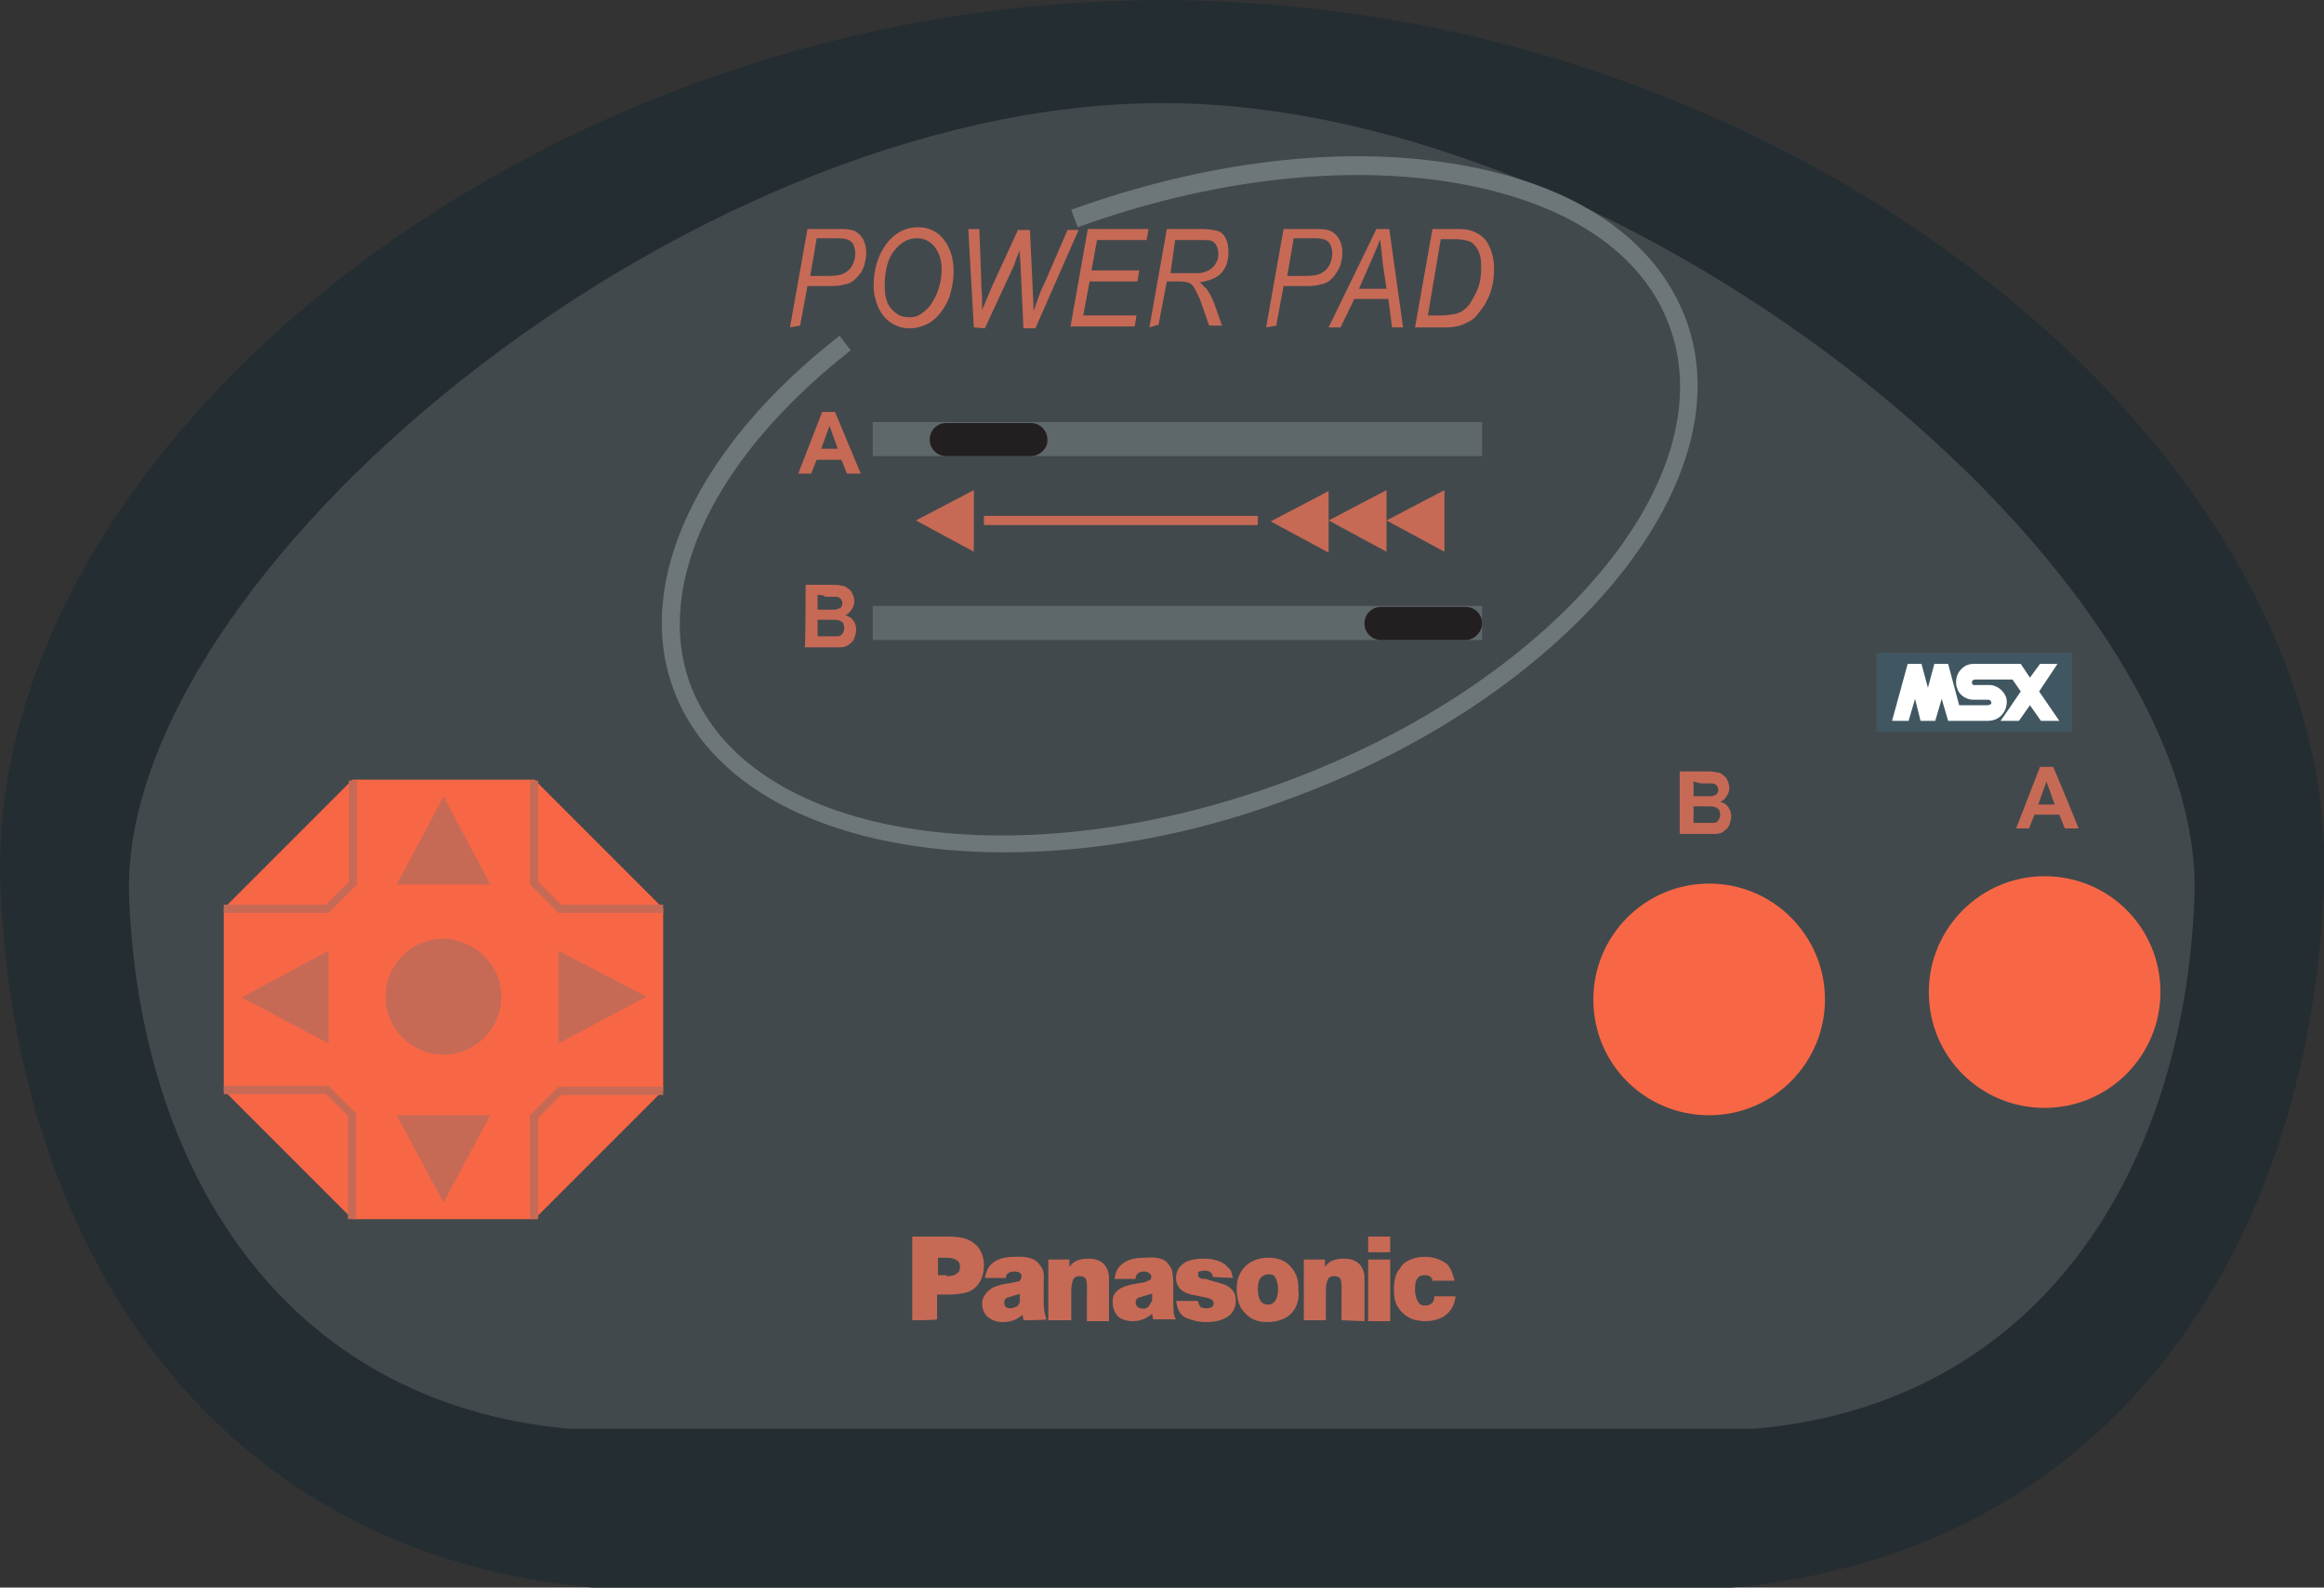 <svg enable-background="new 0 0 200 136.6" viewBox="0 0 200 136.6" xmlns="http://www.w3.org/2000/svg"><rect x="0" y="0" width="200" height="136.6" fill="#333333" stroke="none"/><path d="m-9.4-5h216.7v147.6h-216.7z" fill="none"/><g transform="matrix(0 .791 .791 0 -6.051 -9.4)"><path d="m184.6 196.1v-123.8c-3.8-42.1-37.7-63.1-76.4-64.6-46.5-1.8-96.3 56.8-96.3 126.4s49.8 128.2 96.3 126.4c38.7-1.5 72.6-22.5 76.4-64.6" fill="#242d32"/><path d="m23.1 134.1c0-52.1 51.5-113.7 86.4-112.4 29 1.1 54.9 16.3 57.8 47.8v129.1c-2.8 31.5-28.8 46.7-57.8 47.8-34.8 1.4-86.4-60.2-86.4-112.3" fill="#42494c"/><path d="m104.6 116.9c0-17.7-6.3-31.8-17.8-36-11.7-4.3-26.4 2.7-38.4 18.1l1.6 1.2c11.5-14.7 25.3-21.4 36.2-17.5 16.7 6.1 21.6 34.9 10.9 64.3s-33 48.4-49.7 42.3c-8-2.9-13.5-11.1-15.6-23.2-2.1-12.2-.4-26.8 4.8-41.2l-1.9-.7c-5.3 14.7-7.1 29.6-4.9 42.2 2.2 12.8 8.2 21.5 16.9 24.7 17.7 6.5 41.2-13.1 52.2-43.5 3.9-10.5 5.7-21.1 5.7-30.7" fill="#6d7779"/><path d="m72 152.2h-6.7l3.3-6.3z" fill="#c66a56"/><path d="m71.9 158.5h-6.7l3.3-6.3z" fill="#c66a56"/><path d="m144.5 46-14-14h-19.8l-14 14v19.8l14 14h19.8l14-14z" fill="#f86745"/><path d="m120.3 62.2c3.5 0 6.3-2.8 6.3-6.3s-2.8-6.3-6.3-6.3-6.3 2.8-6.3 6.3c.1 3.5 2.9 6.3 6.3 6.3m5.1-18.8h-10.1l5.1-9.5c-.1-.1 5 9.5 5 9.5zm-10.1 25h10.1l-5.1 9.6s-5-9.6-5-9.6zm17.9-7.4v-10.2l9.5 5.1zm-25.1-10.2v10.2l-9.6-5.1c.1 0 9.6-5.1 9.6-5.1z" fill="#c66a56"/><path d="m120.6 206.2c6.9 0 12.6-5.6 12.6-12.6s-5.6-12.6-12.6-12.6c-6.9 0-12.6 5.6-12.6 12.6s5.7 12.6 12.6 12.6m-.8 36.5c6.9 0 12.6-5.6 12.6-12.6s-5.6-12.6-12.6-12.6c-6.9 0-12.6 5.6-12.6 12.6s5.6 12.6 12.6 12.6" fill="#f86745"/><path d="m91.5 233.1v-21.3h-8.6v21.3z" fill="#405762"/><path d="m84.1 231.5 3-2 3.2 2.2v-2l-1.7-1.2 1.7-1.2v-2c-.1.1-3.2 2.2-3.2 2.2l-1.3-.9v-3.9c0-.2 0-.4.2-.5h.2c.1 0 .2.1.2.2v.1 1.6c0 .7.5 1.4 1.1 1.7.5.3 1.3.2 1.8-.1.7-.4 1-1.1 1-1.8v-4.3s-2.4-.7-2.4-.7l2.4-.7v-1.6l-2.4-.6 2.4-.7v-1.8s-5.8 1.6-6.2 1.7v1.5l2.6.7-2.6.7v1.5l4.5 1.2v2.9c0 .2 0 .5-.2.6-.1 0-.2 0-.3-.1s-.1-.2-.1-.3v-1.6c0-.7-.5-1.5-1.2-1.7-.7-.3-1.6-.1-2.1.4-.4.4-.6.8-.6 1.4v5.1l1.5 1-1.5 1.1z" fill="#fff"/><path d="m150.7 110.6c0 .4 0 .9-.4 1.3-.1.1-.3.2-.6.2s-.5-.1-.6-.2c-.4-.4-.4-1-.4-1.5v-.7h1.9v.9m4.9-3.7h-9.1v3.8c0 1.3.1 2.5 1.2 3.4.3.2.9.6 1.9.6 1.3 0 2-.5 2.4-.9.7-.7.7-1.6.8-2.5v-1.7h2.7c.1-.1.1-2.7.1-2.7zm-2.9 11.8c.1-.3.2-.7.3-1l.1-.3c0-.1.1-.5.6-.5.2 0 .6.1.6.6 0 .1 0 .4-.1.5-.1.5-.4.5-.6.6h-.9m2.9.4-.6-.1c.3-.3.8-1 .8-2.1 0-.2 0-1-.5-1.6-.2-.3-.7-.7-1.6-.7-.2 0-.6.1-1 .4-.6.5-.8 1-1 1.8l-.2 1.2c0 .1-.1.3-.1.4 0 0 0 .2-.1.3s-.4.2-.5.2c-.3 0-.5-.3-.5-.8s.2-.7.3-.8.2-.1.4-.1v-2.3c-.5.1-.9.2-1.4.6-.5.5-.9 1.2-.9 2.7 0 .3-.1 1.4.4 2.2.2.3.5.5.8.7.5.3 1.2.2 1.8.2h1.8c1.1 0 1.3.1 2 .3.1-.1.1-2.5.1-2.5zm0 6.9h-3.2c.4 0-1.3.1-1.4-.2-.1-.1-.2-.3-.2-.6s.1-.6.4-.7.6-.2 1.3-.2h3.1v-2.5h-6.6v2.3h.8c-.4.3-.9.7-.9 2.1 0 1 .4 1.8 1.4 2.1.3.1.5.1 1 .1h4.4v-2.4m-4.8 13.7c-.3 0-.7-.2-.7-.9 0-.3.1-.5.1-.6s.2-.1.4-.1c.1 0 .2 0 .3.2.1.1.1.3.1.6l.3 1c.2.7.3 1.3.8 1.8.2.2.5.4.6.4.3.1.6.1.7.1.8 0 1.3-.4 1.5-.6.4-.5.8-1.2.8-2.6 0-1.1-.3-1.8-.5-2.3-.5-.9-1.5-.9-1.8-1v2.4c.2 0 .4.1.6.2.1.1.2.3.2.7 0 .5-.2.8-.5.8 0 0-.2 0-.3-.1-.2-.1-.3-.4-.4-.9 0 0-.3-1.4-.3-1.5-.1-.3-.4-1.6-1.8-1.6-.8 0-1.2.4-1.4.6-.4.4-.7 1.1-.7 2.4 0 .3 0 1.4.6 2.3l.6.6c.3.2.7.2.9.3zm-.1 6.7c-.2-.2-.2-.5-.2-.7 0-.3.2-.5.2-.6.2-.3.6-.5 1.4-.5.6 0 1.7.1 1.7 1.1 0 .3-.1.5-.3.7s-.7.4-1.4.4c0 0-.9 0-1.4-.4m4.1 1.8c.4-.4.9-1.2.9-2.6 0-.4 0-1.6-1.1-2.5-.4-.4-1.2-.8-2.5-.8-.2 0-.8 0-1.3.2-1.4.5-2.1 1.8-2.1 3.2 0 .4 0 1.6.9 2.4.4.4 1.2 1 2.6.9.4.1 1.7.1 2.6-.8m-8.4 8.4v2.4h1.7v-2.4zm2.5 0v2.4h6.7v-2.4zm2.5 7.1c-.8-.2-.8-.6-.8-1s.1-.5.2-.6c.3-.3.6-.4 1.4-.4.1 0 1.1 0 1.6.6.1.2.1.3.1.5 0 .1 0 .3-.1.5s-.3.5-.9.5v2.3c.2 0 .7-.1 1.1-.3 1.2-.6 1.6-1.8 1.6-3 0-.5-.1-.8-.1-1-.2-.9-.9-1.8-1.9-2.2-.3-.1-.7-.2-1.5-.2-.3 0-1.1 0-1.9.4-.1.1-.4.3-.7.5-.9.9-.9 2.2-.9 2.5 0 1.2.5 2 .8 2.4.1.1.4.3.8.5.3.1.6.2 1 .3v-2.3m3-31.3c.1-.2 0-.4 0-.5 0-.4-.4-.6-.6-.6-.5 0-.6.4-.6.5l-.1.3c-.1.3-.2.7-.3 1h.8c.2-.2.7-.3.8-.7m-.6 3h-1.8c-.6 0-1.3 0-1.9-.2-.3-.2-.5-.3-.8-.6-.6-.8-.4-2-.4-2.3 0-1.5.4-2.2.9-2.7.4-.4.9-.5 1.4-.6v2.3c-.2 0-.3 0-.4.1-.2.1-.4.3-.4.8s.3.8.5.8c.1 0 .4 0 .4-.1s.2-.4.2-.4c0-.1.1-.3.1-.4l.2-1.2c.2-.7.3-1.3.9-1.8.4-.3.8-.3 1-.3.9 0 1.4.4 1.6.6.5.6.5 1.4.5 1.6 0 1.1-.5 1.7-.8 2.1l.6.1v2.5c-.3-.2-.5-.3-1.8-.3m1.9 18.3h-3.2c.4 0-1.2.1-1.4-.2-.1-.1-.2-.3-.2-.6s.1-.6.4-.7.5-.2 1.2-.2h3.2v-2.4h-6.6v2.3h.8c-.4.3-.9.7-.9 2.1 0 1 .4 1.8 1.4 2.1.3.1.4.1 1 .1h4.4z" fill="#c66a56"/><path d="m81.5 168.9v-66.3h-3.7v66.3z" fill="#5e676a"/><path d="m81.5 167.1v-9.2c0-1-.8-1.8-1.8-1.8s-1.8.8-1.8 1.8v9.2c0 1 .8 1.8 1.8 1.8.9 0 1.8-.8 1.8-1.8" fill="#231f20"/><path d="m61.5 168.9v-66.3h-3.7v66.3z" fill="#5e676a"/><path d="m61.5 119.8v-9.2c0-1-.8-1.8-1.8-1.8s-1.8.8-1.8 1.8v9.2c0 1 .8 1.8 1.8 1.8.9.1 1.8-.8 1.8-1.8" fill="#231f20"/><g fill="#c66a56"><path d="m71.9 113.6h-6.7l3.3-6.3zm0 51.2h-6.7l3.3-6.3zm-30-69v2c0 .8-.1 1.4-.3 1.7-.2.4-.5.7-.9.9s-.8.3-1.3.3c-.3 0-.6-.1-.9-.2-.2-.1-.4-.3-.5-.5s-.2-.6-.2-1.2v-2.3c.1 0 4.1-.7 4.1-.7zm5.6-2.2-10.7 1.9v3.8c0 .7.1 1.2.3 1.5s.5.6.9.8.9.3 1.4.3c.4 0 .9-.1 1.3-.2.5-.2.8-.3 1.1-.6.3-.2.5-.5.7-.7.1-.2.3-.5.3-.8.2-.6.2-1.2.2-1.8v-2.3l4.3-.8zm-4.4 10.3c.6 0 1.2.1 1.7.3s.9.6 1.2 1 .4.9.4 1.4-.1.9-.4 1.3-.6.8-1.1 1.1-1 .6-1.7.8-1.3.3-2 .3c-1.1 0-1.9-.3-2.5-.8s-.9-1.1-.9-1.9c0-1 .5-1.8 1.4-2.5s2.2-1 3.9-1m-.1-1.2c-1.9 0-3.4.5-4.6 1.4s-1.8 2.1-1.8 3.4c0 1.1.4 2.1 1.3 2.8s2 1.1 3.5 1.1c1 0 2-.2 2.9-.5.7-.3 1.2-.6 1.7-1s.9-.9 1.1-1.3c.3-.6.5-1.3.5-2s-.2-1.4-.6-2-1-1.1-1.7-1.4-1.5-.5-2.3-.5m4.5 10.9-10.7-.6v1.2l5.3.2c.3 0 .9 0 2.1.1h.7.7c-1.2.5-2.1.9-2.6 1.1l-6.1 2.8v1.3l6.2.3c.7 0 1.6.1 2.6.1-.2.1-.6.2-1.1.4-.8.3-1.4.5-1.7.7l-6 2.6v1.2l10.7-4.7v-1.3l-6.5-.3c-.6 0-1.2-.1-2-.1.7-.3 1.2-.5 1.6-.6l6.9-3.2zm0 10.5-10.7 1.9v6.6l1.2-.2v-5.4l3.3-.6v5.2l1.2-.2v-5.2l3.7-.7v5.8l1.2-.2v-7zm-5.9 10.9v1.7 1.5c-.1.5-.2.8-.4 1.1s-.4.5-.8.7c-.3.2-.7.2-1 .2s-.6-.1-.8-.2-.4-.3-.5-.5-.1-.5-.1-1v-3zm5.9-2.3-10.7 1.9v3.8c0 .8.1 1.3.2 1.7s.4.7.8.9.9.3 1.5.3c.9 0 1.6-.2 2.2-.7s.9-1.3 1.1-2.4c.3.3.6.6.8.8.6.4 1.3.7 1.9.9l2 .7v-1.4l-2-.7c-.7-.2-1.3-.5-1.9-.8-.4-.2-.6-.4-.7-.6s-.2-.6-.2-1.1v-1.4l4.7-.9zm-5.6 15v2c0 .8-.1 1.4-.3 1.7-.2.4-.5.7-.9.9s-.8.3-1.3.3c-.3 0-.6-.1-.9-.2-.2-.1-.4-.3-.5-.5s-.2-.6-.2-1.2v-2.3zm5.6-2.3-10.7 1.9v3.8c0 .7.1 1.2.3 1.5s.5.6.9.8.9.3 1.4.3c.4 0 .9-.1 1.3-.2.5-.2.8-.4 1.1-.6s.5-.5.7-.7c.1-.2.3-.5.3-.8.2-.6.2-1.2.2-1.8v-2.3l4.3-.8zm-4.2 10.1v3l-2.7-.4c-1.1-.1-1.9-.2-2.7-.3.6-.2 1.3-.5 2.2-.9zm4.2-3.3-10.7 5.2v1.4l10.7 1.5v-1.2l-3.1-.4v-3.7l3.1-1.5zm-1.3 10.8v1.4c0 .7-.1 1.2-.2 1.7-.1.3-.2.6-.4.8-.2.3-.5.6-.9.8-.5.3-1 .6-1.6.8s-1.3.3-2.1.3c-.9 0-1.5-.1-2-.4s-.8-.6-.9-1c-.1-.3-.2-.8-.2-1.4v-1.6zm1.3-1.4-10.7 1.9v2.8c0 .7.1 1.2.2 1.5.2.5.4.9.8 1.3s.9.6 1.4.8c.6.2 1.2.3 1.9.3.9 0 1.6-.1 2.3-.3s1.3-.5 1.9-.9c.5-.4 1-.7 1.3-1.1s.5-.9.7-1.4c.1-.4.2-.9.2-1.5zm52.1 30.3h1.8v1.3.9c0 .2-.1.4-.3.5-.1.1-.3.2-.6.2-.2 0-.4-.1-.5-.1-.1-.1-.2-.2-.3-.4s-.1-.6-.1-1.2c0-.1 0-1.2 0-1.2zm-2.7 0h1.6v.9 1c0 .2-.1.4-.2.6-.1.1-.3.2-.5.2s-.4-.1-.5-.2-.2-.3-.2-.5c0-.1 0-.5 0-1.2zm-1.1-1.4v2.7c0 .5 0 .9.1 1.2 0 .3.1.5.3.7.1.2.3.4.6.5.2.1.5.2.8.2s.6-.1.9-.3.5-.4.6-.7c.1.4.3.7.6.9s.6.3 1 .3c.3 0 .6-.1.9-.2s.5-.3.7-.6c.2-.2.3-.6.3-.9 0-.2 0-.8 0-1.6v-2.3h-6.8zm-16.5-93.9h1.8v1.3.9c0 .2-.1.4-.3.5-.1.1-.3.2-.6.2-.2 0-.4-.1-.5-.1s-.2-.2-.3-.4-.1-.6-.1-1.2c0-.1 0-1.2 0-1.2zm-2.7 0h1.6v.9 1c0 .2-.1.4-.2.6-.1.1-.3.2-.5.2s-.4-.1-.5-.2-.2-.3-.2-.5c0-.1 0-.5 0-1.2-.2 0-.2-.8-.2-.8zm-1.1-1.3v2.7c0 .5 0 .9.1 1.2 0 .3.1.5.3.7.1.2.3.4.6.5.2.1.5.2.8.2s.6-.1.9-.3.5-.4.6-.7c.1.4.3.7.6.9s.6.3 1 .3c.3 0 .6-.1.9-.2s.5-.3.7-.6c.2-.2.3-.6.3-.9 0-.2 0-.8 0-1.6v-2.3c0 .1-6.8.1-6.8.1zm23.9 135.9-2.5-.9 2.5-.9zm2.6 2.6v-1.5l-1.5-.6v-2.7l1.5-.6v-1.4l-6.7 2.6v1.4c0 .1 6.7 2.8 6.7 2.8zm-41.3-135-2.5-.9 2.5-.9zm2.7 2.5v-1.5l-1.5-.6v-2.7l1.5-.6v-1.4l-6.7 2.6v1.4zm5.6 43.2v-29.8h-1v29.8zm42.2-101.1v-11.4h-.9v11.4zm-3.1 3.1v-.9h-11.3v.9z"/><path d="m108.1 46.5 3.1-3.1-.6-.6-3.1 3.1zm36.4-.1v-.9h-11.4v.9zm-14.5-14.4v11.4h.9v-11.4z"/><path d="m130 43.4 3.1 3.1.6-.6-3.1-3.1zm-18.8 25v11.4h-.9v-11.4zm-3.1-3.1v.9h-11.3v-.9z"/><path d="m108.1 65.3 3.1 3.1-.6.6-3.1-3.1zm36.4 0v.9h-11.4v-.9zm-14.4 14.5v-11.4h.9v11.4c-.1 0-.9 0-.9 0z"/><path d="m130.1 68.4 3.1-3.1.6.6-3.1 3.1z"/></g></g></svg>